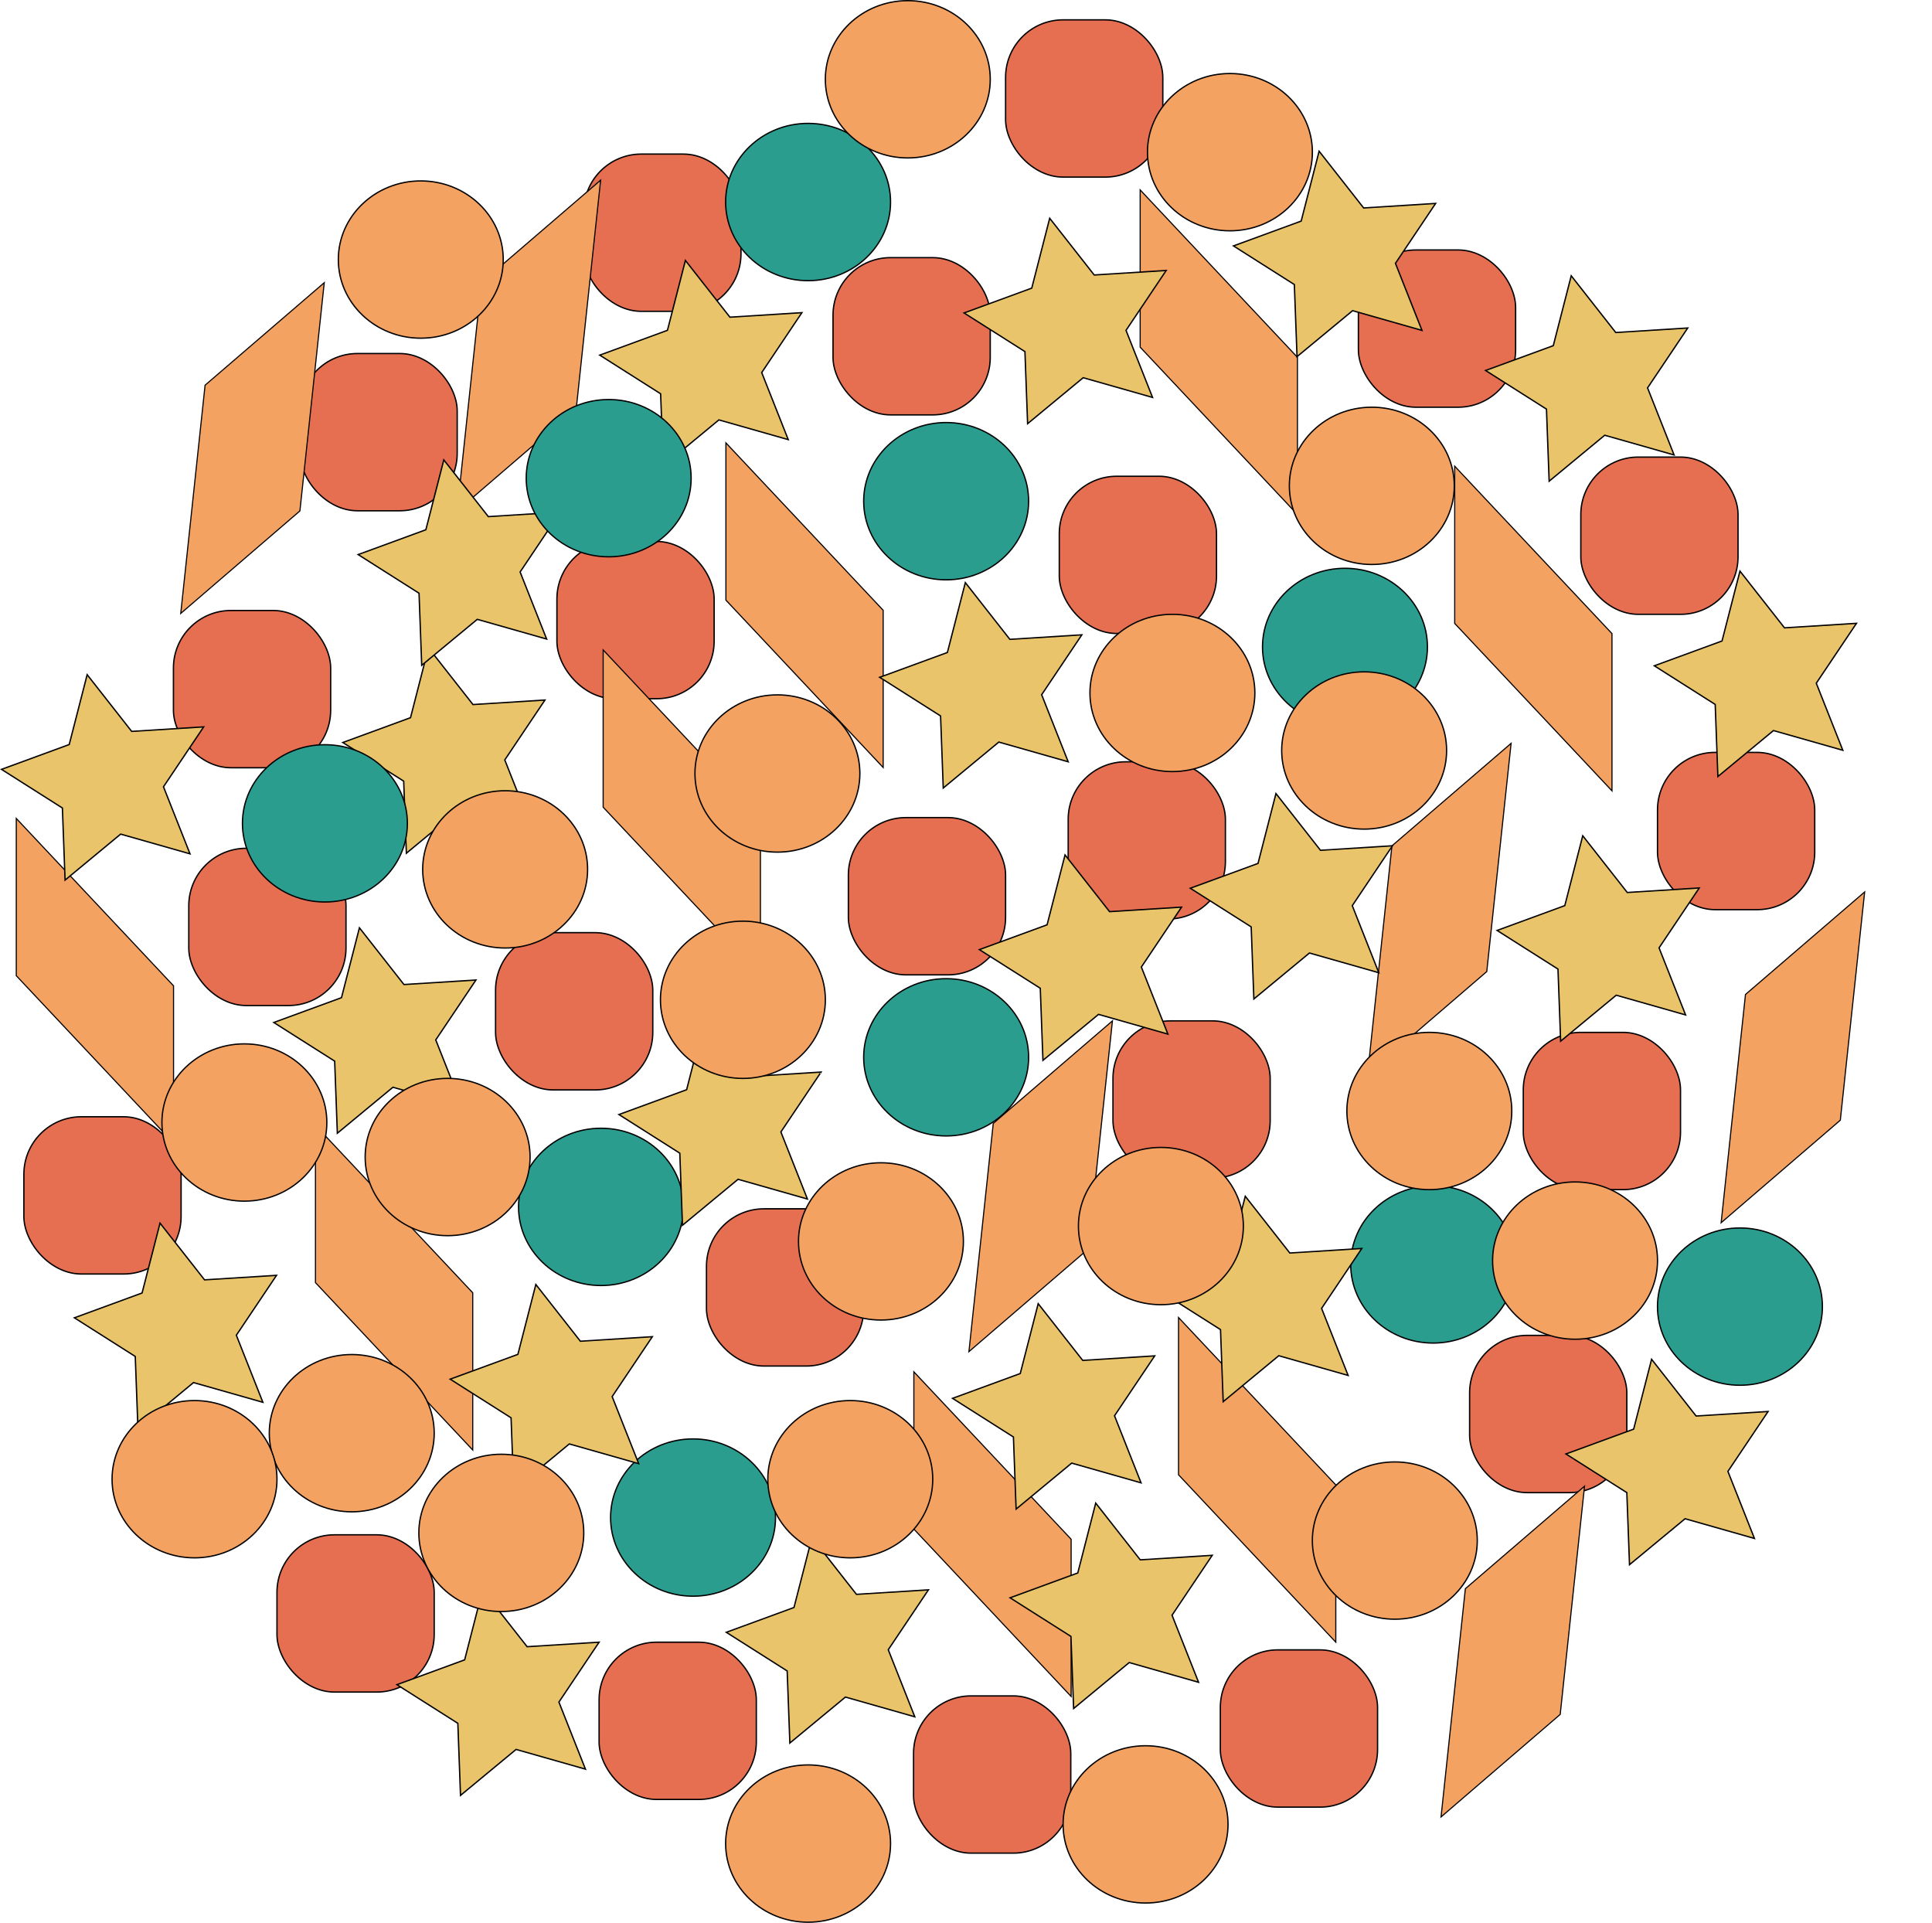 <?xml version="1.0" encoding="UTF-8" standalone="no"?>
<!-- Created with Inkscape (http://www.inkscape.org/) -->

<svg
   xmlns:dc="http://purl.org/dc/elements/1.1/"
   xmlns:cc="http://creativecommons.org/ns#"
   xmlns:rdf="http://www.w3.org/1999/02/22-rdf-syntax-ns#"
   xmlns:svg="http://www.w3.org/2000/svg"
   xmlns="http://www.w3.org/2000/svg"
   xmlns:sodipodi="http://sodipodi.sourceforge.net/DTD/sodipodi-0.dtd"
   xmlns:inkscape="http://www.inkscape.org/namespaces/inkscape"
   width="380.853mm"
   height="378.997mm"
   viewBox="0 0 380.853 378.997"
   version="1.1"
   id="svg955"
   inkscape:version="0.92.3 (2405546, 2018-03-11)"
   sodipodi:docname="logo.svg"
   inkscape:export-filename="/home/martin/bin/lab_page/images/logo.png"
   inkscape:export-xdpi="25"
   inkscape:export-ydpi="25">
  <defs
     id="defs949" />
  <sodipodi:namedview
     id="base"
     pagecolor="#ffffff"
     bordercolor="#666666"
     borderopacity="1.0"
     inkscape:pageopacity="0.0"
     inkscape:pageshadow="2"
     inkscape:zoom="0.35"
     inkscape:cx="1749.4404"
     inkscape:cy="-243.78573"
     inkscape:document-units="mm"
     inkscape:current-layer="layer1"
     showgrid="false"
     fit-margin-top="0"
     fit-margin-left="0"
     fit-margin-right="0"
     fit-margin-bottom="0"
     showborder="false"
     inkscape:window-width="1920"
     inkscape:window-height="1016"
     inkscape:window-x="0"
     inkscape:window-y="27"
     inkscape:window-maximized="1" />
  <g
     inkscape:label="Layer 1"
     inkscape:groupmode="layer"
     id="layer1"
     transform="translate(499.158,294.665)">
    <g
       transform="translate(-550.014,-143.631)"
       id="g847"
       inkscape:export-filename="/home/martin/bin/lab_page/images/logo.svg.png"
       inkscape:export-xdpi="25"
       inkscape:export-ydpi="25">
      <rect
         ry="11.339"
         y="-44.312"
         x="160.64"
         height="30.994"
         width="30.994"
         id="rect102-3-6"
         style="fill:#e76f51;fill-opacity:1;stroke:#000000;stroke-width:0.265" />
      <rect
         ry="11.339"
         y="-100.253"
         x="215.068"
         height="30.994"
         width="30.994"
         id="rect102-3-7"
         style="fill:#e76f51;fill-opacity:1;stroke:#000000;stroke-width:0.265" />
      <rect
         ry="11.339"
         y="-57.164"
         x="259.67"
         height="30.994"
         width="30.994"
         id="rect102-3-5"
         style="fill:#e76f51;fill-opacity:1;stroke:#000000;stroke-width:0.265" />
      <rect
         ry="11.339"
         y="-0.884"
         x="261.427"
         height="30.994"
         width="30.994"
         id="rect102-3-3"
         style="fill:#e76f51;fill-opacity:1;stroke:#000000;stroke-width:0.265" />
      <rect
         ry="11.339"
         y="10.116"
         x="218.092"
         height="30.994"
         width="30.994"
         id="rect102-3-56"
         style="fill:#e76f51;fill-opacity:1;stroke:#000000;stroke-width:0.265" />
      <rect
         ry="11.339"
         y="32.795"
         x="148.545"
         height="30.994"
         width="30.994"
         id="rect102-3-2"
         style="fill:#e76f51;fill-opacity:1;stroke:#000000;stroke-width:0.265" />
      <rect
         ry="11.339"
         y="16.164"
         x="88.068"
         height="30.994"
         width="30.994"
         id="rect102-3-9"
         style="fill:#e76f51;fill-opacity:1;stroke:#000000;stroke-width:0.265" />
      <rect
         ry="11.339"
         y="-30.705"
         x="85.045"
         height="30.994"
         width="30.994"
         id="rect102-3-1"
         style="fill:#e76f51;fill-opacity:1;stroke:#000000;stroke-width:0.265" />
      <rect
         ry="11.339"
         y="-81.354"
         x="109.991"
         height="30.994"
         width="30.994"
         id="rect102-3-27"
         style="fill:#e76f51;fill-opacity:1;stroke:#000000;stroke-width:0.265" />
      <rect
         ry="11.339"
         y="-101.765"
         x="318.634"
         height="30.994"
         width="30.994"
         id="rect102-3-0"
         style="fill:#e76f51;fill-opacity:1;stroke:#000000;stroke-width:0.265" />
      <rect
         ry="11.339"
         y="-60.943"
         x="362.479"
         height="30.994"
         width="30.994"
         id="rect102-3-93"
         style="fill:#e76f51;fill-opacity:1;stroke:#000000;stroke-width:0.265" />
      <rect
         ry="11.339"
         y="-2.735"
         x="377.598"
         height="30.994"
         width="30.994"
         id="rect102-3-60"
         style="fill:#e76f51;fill-opacity:1;stroke:#000000;stroke-width:0.265" />
      <rect
         ry="11.339"
         y="52.449"
         x="351.14"
         height="30.994"
         width="30.994"
         id="rect102-3-62"
         style="fill:#e76f51;fill-opacity:1;stroke:#000000;stroke-width:0.265" />
      <rect
         ry="11.339"
         y="112.17"
         x="340.557"
         height="30.994"
         width="30.994"
         id="rect102-3-61"
         style="fill:#e76f51;fill-opacity:1;stroke:#000000;stroke-width:0.265" />
      <rect
         ry="11.339"
         y="174.158"
         x="291.42"
         height="30.994"
         width="30.994"
         id="rect102-3-8"
         style="fill:#e76f51;fill-opacity:1;stroke:#000000;stroke-width:0.265" />
      <rect
         ry="11.339"
         y="183.229"
         x="230.943"
         height="30.994"
         width="30.994"
         id="rect102-3-79"
         style="fill:#e76f51;fill-opacity:1;stroke:#000000;stroke-width:0.265" />
      <rect
         ry="11.339"
         y="172.646"
         x="168.955"
         height="30.994"
         width="30.994"
         id="rect102-3-20"
         style="fill:#e76f51;fill-opacity:1;stroke:#000000;stroke-width:0.265" />
      <rect
         ry="11.339"
         y="151.479"
         x="105.455"
         height="30.994"
         width="30.994"
         id="rect102-3-23"
         style="fill:#e76f51;fill-opacity:1;stroke:#000000;stroke-width:0.265" />
      <rect
         ry="11.339"
         y="87.223"
         x="190.122"
         height="30.994"
         width="30.994"
         id="rect102-3-75"
         style="fill:#e76f51;fill-opacity:1;stroke:#000000;stroke-width:0.265" />
      <rect
         ry="11.339"
         y="50.182"
         x="270.253"
         height="30.994"
         width="30.994"
         id="rect102-3-92"
         style="fill:#e76f51;fill-opacity:1;stroke:#000000;stroke-width:0.265" />
      <rect
         ry="11.339"
         y="-120.664"
         x="165.932"
         height="30.994"
         width="30.994"
         id="rect102-3-28"
         style="fill:#e76f51;fill-opacity:1;stroke:#000000;stroke-width:0.265" />
      <rect
         ry="11.339"
         y="69.08"
         x="55.562"
         height="30.994"
         width="30.994"
         id="rect102-3-97"
         style="fill:#e76f51;fill-opacity:1;stroke:#000000;stroke-width:0.265" />
      <rect
         ry="11.339"
         y="-147.122"
         x="249.086"
         height="30.994"
         width="30.994"
         id="rect102-3-36"
         style="fill:#e76f51;fill-opacity:1;stroke:#000000;stroke-width:0.265" />
      <rect
         transform="matrix(0.685,0.729,0,1,0,0)"
         y="-270.155"
         x="283.142"
         height="30.994"
         width="45.259"
         id="rect102-1"
         style="fill:#f4a261;fill-opacity:1;stroke:#000000;stroke-width:0.32" />
      <rect
         transform="matrix(0.685,0.729,0,1,0,0)"
         y="-406.923"
         x="402.359"
         height="30.994"
         width="45.259"
         id="rect102-2"
         style="fill:#f4a261;fill-opacity:1;stroke:#000000;stroke-width:0.32" />
      <rect
         transform="matrix(0.685,0.729,0,1,0,0)"
         y="-418.455"
         x="492.877"
         height="30.994"
         width="45.259"
         id="rect102-9"
         style="fill:#f4a261;fill-opacity:1;stroke:#000000;stroke-width:0.32" />
      <rect
         transform="matrix(0.685,0.729,0,1,0,0)"
         y="-192.717"
         x="413.398"
         height="30.994"
         width="45.259"
         id="rect102-31"
         style="fill:#f4a261;fill-opacity:1;stroke:#000000;stroke-width:0.32" />
      <rect
         transform="matrix(0.685,0.729,0,1,0,0)"
         y="-49.525"
         x="165.028"
         height="30.994"
         width="45.259"
         id="rect102-94"
         style="fill:#f4a261;fill-opacity:1;stroke:#000000;stroke-width:0.32" />
      <rect
         transform="matrix(0.685,0.729,0,1,0,0)"
         y="-47.258"
         x="78.926"
         height="30.994"
         width="45.259"
         id="rect102-7"
         style="fill:#f4a261;fill-opacity:1;stroke:#000000;stroke-width:0.32" />
      <rect
         transform="matrix(0.685,0.729,0,1,0,0)"
         y="-203.593"
         x="247.818"
         height="30.994"
         width="45.259"
         id="rect102-8"
         style="fill:#f4a261;fill-opacity:1;stroke:#000000;stroke-width:0.32" />
      <rect
         transform="matrix(0.685,0.729,0,1,0,0)"
         y="-126.489"
         x="337.231"
         height="30.994"
         width="45.259"
         id="rect102-4"
         style="fill:#f4a261;fill-opacity:1;stroke:#000000;stroke-width:0.32" />
      <rect
         transform="matrix(-0.106,0.994,-0.758,0.652,0,0)"
         y="-505.84"
         x="327.249"
         height="30.994"
         width="45.259"
         id="rect102-5"
         style="fill:#f4a261;fill-opacity:1;stroke:#000000;stroke-width:0.32" />
      <rect
         transform="matrix(-0.106,0.994,-0.758,0.652,0,0)"
         y="-611.609"
         x="426.095"
         height="30.994"
         width="45.259"
         id="rect102-0"
         style="fill:#f4a261;fill-opacity:1;stroke:#000000;stroke-width:0.32" />
      <rect
         transform="matrix(-0.106,0.994,-0.758,0.652,0,0)"
         y="-549.547"
         x="503.215"
         height="30.994"
         width="45.259"
         id="rect102-36"
         style="fill:#f4a261;fill-opacity:1;stroke:#000000;stroke-width:0.32" />
      <rect
         inkscape:transform-center-y="-21.922619"
         inkscape:transform-center-x="5.2916667"
         transform="matrix(-0.106,0.994,-0.758,0.652,0,0)"
         y="-227.948"
         x="33.296"
         height="30.994"
         width="45.259"
         id="rect102-10"
         style="fill:#f4a261;fill-opacity:1;stroke:#000000;stroke-width:0.32" />
      <ellipse
         ry="15.5"
         rx="16.256"
         cy="57.363"
         cx="237.369"
         id="path12-6"
         style="fill:#2a9d8f;fill-opacity:1;stroke:#000000;stroke-width:0.259" />
      <ellipse
         ry="15.5"
         rx="16.256"
         cy="-52.25"
         cx="237.369"
         id="path12-3"
         style="fill:#2a9d8f;fill-opacity:1;stroke:#000000;stroke-width:0.259" />
      <ellipse
         ry="15.5"
         rx="16.256"
         cy="-111.214"
         cx="210.155"
         id="path12-2"
         style="fill:#2a9d8f;fill-opacity:1;stroke:#000000;stroke-width:0.259" />
      <ellipse
         ry="15.5"
         rx="16.256"
         cy="86.845"
         cx="169.333"
         id="path12-0"
         style="fill:#2a9d8f;fill-opacity:1;stroke:#000000;stroke-width:0.259" />
      <ellipse
         ry="15.5"
         rx="16.256"
         cy="148.077"
         cx="187.476"
         id="path12-61"
         style="fill:#2a9d8f;fill-opacity:1;stroke:#000000;stroke-width:0.259" />
      <ellipse
         ry="15.5"
         rx="16.256"
         cy="98.185"
         cx="333.375"
         id="path12-5"
         style="fill:#2a9d8f;fill-opacity:1;stroke:#000000;stroke-width:0.259" />
      <ellipse
         ry="15.5"
         rx="16.256"
         cy="106.5"
         cx="393.851"
         id="path12-54"
         style="fill:#2a9d8f;fill-opacity:1;stroke:#000000;stroke-width:0.259" />
      <ellipse
         ry="15.5"
         rx="16.256"
         cy="-23.524"
         cx="315.988"
         id="path12-7"
         style="fill:#2a9d8f;fill-opacity:1;stroke:#000000;stroke-width:0.259" />
      <rect
         inkscape:transform-center-y="-21.922619"
         inkscape:transform-center-x="5.2916667"
         transform="matrix(-0.106,0.994,-0.758,0.652,0,0)"
         y="-400.164"
         x="312.964"
         height="30.994"
         width="45.259"
         id="rect102-10-6"
         style="fill:#f4a261;fill-opacity:1;stroke:#000000;stroke-width:0.32" />
      <rect
         inkscape:transform-center-y="-21.922619"
         inkscape:transform-center-x="5.2916667"
         transform="matrix(-0.106,0.994,-0.758,0.652,0,0)"
         y="-151.948"
         x="3.773"
         height="30.994"
         width="45.259"
         id="rect102-10-5"
         style="fill:#f4a261;fill-opacity:1;stroke:#000000;stroke-width:0.32" />
      <path
         inkscape:transform-center-y="-0.70730875"
         inkscape:transform-center-x="1.3598963"
         d="m 155.593,11.967 -13.675,-3.888 -10.955,9.061 -0.528,-14.207 -12.003,-7.619 13.348,-4.893 3.537,-13.77 8.778,11.183 14.189,-0.891 -7.923,11.804 z"
         inkscape:randomized="0"
         inkscape:rounded="0"
         inkscape:flatsided="false"
         sodipodi:arg2="1.3637583"
         sodipodi:arg1="0.73543977"
         sodipodi:r2="10.704136"
         sodipodi:r1="21.408272"
         sodipodi:cy="-2.3959112"
         sodipodi:cx="139.71817"
         sodipodi:sides="5"
         id="path100-6"
         style="fill:#e9c46a;fill-opacity:1;stroke:#000000;stroke-width:0.265"
         sodipodi:type="star" />
      <path
         inkscape:transform-center-y="-0.70730875"
         inkscape:transform-center-x="1.3598963"
         d="m 102.677,125.36 -13.675,-3.888 -10.955,9.061 -0.528,-14.207 -12.003,-7.619 13.348,-4.893 3.537,-13.77 8.778,11.183 14.189,-0.891 -7.923,11.804 z"
         inkscape:randomized="0"
         inkscape:rounded="0"
         inkscape:flatsided="false"
         sodipodi:arg2="1.3637583"
         sodipodi:arg1="0.73543977"
         sodipodi:r2="10.704136"
         sodipodi:r1="21.408272"
         sodipodi:cy="110.99695"
         sodipodi:cx="86.801506"
         sodipodi:sides="5"
         id="path100-9"
         style="fill:#e9c46a;fill-opacity:1;stroke:#000000;stroke-width:0.265"
         sodipodi:type="star" />
      <path
         inkscape:transform-center-y="-0.70730875"
         inkscape:transform-center-x="1.3598963"
         d="m 141.986,67.152 -13.675,-3.888 -10.955,9.061 -0.528,-14.207 -12.003,-7.619 13.348,-4.893 3.537,-13.77 8.778,11.183 14.189,-0.891 -7.923,11.804 z"
         inkscape:randomized="0"
         inkscape:rounded="0"
         inkscape:flatsided="false"
         sodipodi:arg2="1.3637583"
         sodipodi:arg1="0.73543977"
         sodipodi:r2="10.704136"
         sodipodi:r1="21.408272"
         sodipodi:cy="52.788612"
         sodipodi:cx="126.11103"
         sodipodi:sides="5"
         id="path100-3"
         style="fill:#e9c46a;fill-opacity:1;stroke:#000000;stroke-width:0.265"
         sodipodi:type="star" />
      <path
         inkscape:transform-center-y="-0.70730875"
         inkscape:transform-center-x="1.3598963"
         d="m 278.057,-72.699 -13.675,-3.888 -10.955,9.061 -0.528,-14.207 -12.003,-7.619 13.348,-4.893 3.537,-13.77 8.778,11.183 14.189,-0.891 -7.923,11.804 z"
         inkscape:randomized="0"
         inkscape:rounded="0"
         inkscape:flatsided="false"
         sodipodi:arg2="1.3637583"
         sodipodi:arg1="0.73543977"
         sodipodi:r2="10.704136"
         sodipodi:r1="21.408272"
         sodipodi:cy="-87.062576"
         sodipodi:cx="262.18246"
         sodipodi:sides="5"
         id="path100-7"
         style="fill:#e9c46a;fill-opacity:1;stroke:#000000;stroke-width:0.265"
         sodipodi:type="star" />
      <path
         inkscape:transform-center-y="-0.70730875"
         inkscape:transform-center-x="1.3598963"
         d="m 331.168,-85.912 -13.675,-3.888 -10.955,9.061 -0.528,-14.207 -12.003,-7.619 13.348,-4.893 3.537,-13.77 8.778,11.183 14.189,-0.891 -7.923,11.804 z"
         inkscape:randomized="0"
         inkscape:rounded="0"
         inkscape:flatsided="false"
         sodipodi:arg2="1.3637583"
         sodipodi:arg1="0.73543977"
         sodipodi:r2="10.704136"
         sodipodi:r1="21.408272"
         sodipodi:cy="-100.27545"
         sodipodi:cx="315.29318"
         sodipodi:sides="5"
         id="path100-4"
         style="fill:#e9c46a;fill-opacity:1;stroke:#000000;stroke-width:0.265"
         sodipodi:type="star" />
      <path
         inkscape:transform-center-y="-0.70730875"
         inkscape:transform-center-x="1.3598963"
         d="m 261.427,-0.884 -13.675,-3.888 -10.955,9.061 -0.528,-14.207 -12.003,-7.619 13.348,-4.893 3.537,-13.77 8.778,11.183 14.189,-0.891 -7.923,11.804 z"
         inkscape:randomized="0"
         inkscape:rounded="0"
         inkscape:flatsided="false"
         sodipodi:arg2="1.3637583"
         sodipodi:arg1="0.73543977"
         sodipodi:r2="10.704136"
         sodipodi:r1="21.408272"
         sodipodi:cy="-15.247102"
         sodipodi:cx="245.55151"
         sodipodi:sides="5"
         id="path100-5"
         style="fill:#e9c46a;fill-opacity:1;stroke:#000000;stroke-width:0.265"
         sodipodi:type="star" />
      <path
         inkscape:transform-center-y="-0.70730875"
         inkscape:transform-center-x="1.3598963"
         d="m 322.659,40.693 -13.675,-3.888 -10.955,9.061 -0.528,-14.207 -12.003,-7.619 13.348,-4.893 3.537,-13.77 8.778,11.183 14.189,-0.891 -7.923,11.804 z"
         inkscape:randomized="0"
         inkscape:rounded="0"
         inkscape:flatsided="false"
         sodipodi:arg2="1.3637583"
         sodipodi:arg1="0.73543977"
         sodipodi:r2="10.704136"
         sodipodi:r1="21.408272"
         sodipodi:cy="26.330278"
         sodipodi:cx="306.78366"
         sodipodi:sides="5"
         id="path100-2"
         style="fill:#e9c46a;fill-opacity:1;stroke:#000000;stroke-width:0.265"
         sodipodi:type="star" />
      <path
         inkscape:transform-center-y="-0.70730875"
         inkscape:transform-center-x="1.3598963"
         d="m 316.611,120.068 -13.675,-3.888 -10.955,9.061 -0.528,-14.207 -12.003,-7.619 13.348,-4.893 3.537,-13.77 8.778,11.183 14.189,-0.891 -7.923,11.804 z"
         inkscape:randomized="0"
         inkscape:rounded="0"
         inkscape:flatsided="false"
         sodipodi:arg2="1.3637583"
         sodipodi:arg1="0.73543977"
         sodipodi:r2="10.704136"
         sodipodi:r1="21.408272"
         sodipodi:cy="105.70528"
         sodipodi:cx="300.73602"
         sodipodi:sides="5"
         id="path100-54"
         style="fill:#e9c46a;fill-opacity:1;stroke:#000000;stroke-width:0.265"
         sodipodi:type="star" />
      <path
         inkscape:transform-center-y="-0.70730875"
         inkscape:transform-center-x="1.3598963"
         d="m 275.79,141.235 -13.675,-3.888 -10.955,9.061 -0.528,-14.207 -12.003,-7.619 13.348,-4.893 3.537,-13.77 8.778,11.183 14.189,-0.891 -7.923,11.804 z"
         inkscape:randomized="0"
         inkscape:rounded="0"
         inkscape:flatsided="false"
         sodipodi:arg2="1.3637583"
         sodipodi:arg1="0.73543977"
         sodipodi:r2="10.704136"
         sodipodi:r1="21.408272"
         sodipodi:cy="126.87195"
         sodipodi:cx="259.91461"
         sodipodi:sides="5"
         id="path100-74"
         style="fill:#e9c46a;fill-opacity:1;stroke:#000000;stroke-width:0.265"
         sodipodi:type="star" />
      <path
         inkscape:transform-center-y="-0.70730875"
         inkscape:transform-center-x="1.3598963"
         d="m 210.022,85.295 -13.675,-3.888 -10.955,9.061 -0.528,-14.207 -12.003,-7.619 13.348,-4.893 3.537,-13.77 8.778,11.183 14.189,-0.891 -7.923,11.804 z"
         inkscape:randomized="0"
         inkscape:rounded="0"
         inkscape:flatsided="false"
         sodipodi:arg2="1.3637583"
         sodipodi:arg1="0.73543977"
         sodipodi:r2="10.704136"
         sodipodi:r1="21.408272"
         sodipodi:cy="70.931473"
         sodipodi:cx="194.14674"
         sodipodi:sides="5"
         id="path100-43"
         style="fill:#e9c46a;fill-opacity:1;stroke:#000000;stroke-width:0.265"
         sodipodi:type="star" />
      <path
         inkscape:transform-center-y="-0.70730875"
         inkscape:transform-center-x="1.3598963"
         d="m 176.76,137.455 -13.675,-3.888 -10.955,9.061 -0.528,-14.207 -12.003,-7.619 13.348,-4.893 3.537,-13.77 8.778,11.183 14.189,-0.891 -7.923,11.804 z"
         inkscape:randomized="0"
         inkscape:rounded="0"
         inkscape:flatsided="false"
         sodipodi:arg2="1.3637583"
         sodipodi:arg1="0.73543977"
         sodipodi:r2="10.704136"
         sodipodi:r1="21.408272"
         sodipodi:cy="123.09218"
         sodipodi:cx="160.88484"
         sodipodi:sides="5"
         id="path100-0"
         style="fill:#e9c46a;fill-opacity:1;stroke:#000000;stroke-width:0.265"
         sodipodi:type="star" />
      <path
         inkscape:transform-center-y="-0.70730875"
         inkscape:transform-center-x="1.3598963"
         d="m 166.265,197.668 -13.675,-3.888 -10.955,9.061 -0.528,-14.207 -12.003,-7.619 13.348,-4.893 3.537,-13.77 8.778,11.183 14.189,-0.891 -7.923,11.804 z"
         inkscape:randomized="0"
         inkscape:rounded="0"
         inkscape:flatsided="false"
         sodipodi:arg2="1.3637583"
         sodipodi:arg1="0.73543977"
         sodipodi:r2="10.704136"
         sodipodi:r1="21.408272"
         sodipodi:cy="183.3054"
         sodipodi:cx="150.38959"
         sodipodi:sides="5"
         id="path100-78"
         style="fill:#e9c46a;fill-opacity:1;stroke:#000000;stroke-width:0.265"
         sodipodi:type="star" />
      <path
         inkscape:transform-center-y="-0.70730875"
         inkscape:transform-center-x="1.3598963"
         d="m 231.188,187.348 -13.675,-3.888 -10.955,9.061 -0.528,-14.207 -12.003,-7.619 13.348,-4.893 3.537,-13.77 8.778,11.183 14.189,-0.891 -7.923,11.804 z"
         inkscape:randomized="0"
         inkscape:rounded="0"
         inkscape:flatsided="false"
         sodipodi:arg2="1.3637583"
         sodipodi:arg1="0.73543977"
         sodipodi:r2="10.704136"
         sodipodi:r1="21.408272"
         sodipodi:cy="172.98505"
         sodipodi:cx="215.31342"
         sodipodi:sides="5"
         id="path100-68"
         style="fill:#e9c46a;fill-opacity:1;stroke:#000000;stroke-width:0.265"
         sodipodi:type="star" />
      <path
         inkscape:transform-center-y="-0.70730875"
         inkscape:transform-center-x="1.3598963"
         d="m 287.129,180.545 -13.675,-3.888 -10.955,9.061 -0.528,-14.207 -12.003,-7.619 13.348,-4.893 3.537,-13.77 8.778,11.183 14.189,-0.891 -7.923,11.804 z"
         inkscape:randomized="0"
         inkscape:rounded="0"
         inkscape:flatsided="false"
         sodipodi:arg2="1.3637583"
         sodipodi:arg1="0.73543977"
         sodipodi:r2="10.704136"
         sodipodi:r1="21.408272"
         sodipodi:cy="166.18147"
         sodipodi:cx="271.25388"
         sodipodi:sides="5"
         id="path100-8"
         style="fill:#e9c46a;fill-opacity:1;stroke:#000000;stroke-width:0.265"
         sodipodi:type="star" />
      <path
         inkscape:transform-center-y="-0.70730875"
         inkscape:transform-center-x="1.3598963"
         d="m 396.708,152.197 -13.675,-3.888 -10.955,9.061 -0.528,-14.207 -12.003,-7.619 13.348,-4.893 3.537,-13.77 8.778,11.183 14.189,-0.891 -7.923,11.804 z"
         inkscape:randomized="0"
         inkscape:rounded="0"
         inkscape:flatsided="false"
         sodipodi:arg2="1.3637583"
         sodipodi:arg1="0.73543977"
         sodipodi:r2="10.704136"
         sodipodi:r1="21.408272"
         sodipodi:cy="137.83391"
         sodipodi:cx="380.83347"
         sodipodi:sides="5"
         id="path100-431"
         style="fill:#e9c46a;fill-opacity:1;stroke:#000000;stroke-width:0.265"
         sodipodi:type="star" />
      <path
         inkscape:transform-center-y="-0.70730875"
         inkscape:transform-center-x="1.3598963"
         d="m 158.617,-25.074 -13.675,-3.888 -10.955,9.061 -0.528,-14.207 -12.003,-7.619 13.348,-4.893 3.537,-13.77 8.778,11.183 14.189,-0.891 -7.923,11.804 z"
         inkscape:randomized="0"
         inkscape:rounded="0"
         inkscape:flatsided="false"
         sodipodi:arg2="1.3637583"
         sodipodi:arg1="0.73543977"
         sodipodi:r2="10.704136"
         sodipodi:r1="21.408272"
         sodipodi:cy="-39.437576"
         sodipodi:cx="142.74197"
         sodipodi:sides="5"
         id="path100-49"
         style="fill:#e9c46a;fill-opacity:1;stroke:#000000;stroke-width:0.265"
         sodipodi:type="star" />
      <path
         inkscape:transform-center-y="-0.70730875"
         inkscape:transform-center-x="1.3598963"
         d="m 206.242,-64.384 -13.675,-3.888 -10.955,9.061 -0.528,-14.207 -12.003,-7.619 13.348,-4.893 3.537,-13.77 8.778,11.183 14.189,-0.891 -7.923,11.804 z"
         inkscape:randomized="0"
         inkscape:rounded="0"
         inkscape:flatsided="false"
         sodipodi:arg2="1.3637583"
         sodipodi:arg1="0.73543977"
         sodipodi:r2="10.704136"
         sodipodi:r1="21.408272"
         sodipodi:cy="-78.747101"
         sodipodi:cx="190.36697"
         sodipodi:sides="5"
         id="path100-20"
         style="fill:#e9c46a;fill-opacity:1;stroke:#000000;stroke-width:0.265"
         sodipodi:type="star" />
      <path
         inkscape:transform-center-y="-0.70730875"
         inkscape:transform-center-x="1.3598963"
         d="m 380.867,-61.36 -13.675,-3.888 -10.955,9.061 -0.528,-14.207 -12.003,-7.619 13.348,-4.893 3.537,-13.77 8.778,11.183 14.189,-0.891 -7.923,11.804 z"
         inkscape:randomized="0"
         inkscape:rounded="0"
         inkscape:flatsided="false"
         sodipodi:arg2="1.3637583"
         sodipodi:arg1="0.73543977"
         sodipodi:r2="10.704136"
         sodipodi:r1="21.408272"
         sodipodi:cy="-75.723289"
         sodipodi:cx="364.99197"
         sodipodi:sides="5"
         id="path100-689"
         style="fill:#e9c46a;fill-opacity:1;stroke:#000000;stroke-width:0.265"
         sodipodi:type="star" />
      <path
         inkscape:transform-center-y="-0.70730875"
         inkscape:transform-center-x="1.3598963"
         d="M 88.313,17.259 74.639,13.371 63.684,22.432 63.156,8.226 51.153,0.607 l 13.348,-4.893 3.537,-13.77 8.778,11.183 14.189,-0.891 -7.923,11.804 z"
         inkscape:randomized="0"
         inkscape:rounded="0"
         inkscape:flatsided="false"
         sodipodi:arg2="1.3637583"
         sodipodi:arg1="0.73543977"
         sodipodi:r2="10.704136"
         sodipodi:r1="21.408272"
         sodipodi:cy="2.8957555"
         sodipodi:cx="72.438416"
         sodipodi:sides="5"
         id="path100-26"
         style="fill:#e9c46a;fill-opacity:1;stroke:#000000;stroke-width:0.265"
         sodipodi:type="star" />
      <path
         inkscape:transform-center-y="-0.70730875"
         inkscape:transform-center-x="1.3598963"
         d="m 414.129,-3.152 -13.675,-3.888 -10.955,9.061 -0.528,-14.207 -12.003,-7.619 13.348,-4.893 3.537,-13.77 8.778,11.183 14.189,-0.891 -7.923,11.804 z"
         inkscape:randomized="0"
         inkscape:rounded="0"
         inkscape:flatsided="false"
         sodipodi:arg2="1.3637583"
         sodipodi:arg1="0.73543977"
         sodipodi:r2="10.704136"
         sodipodi:r1="21.408272"
         sodipodi:cy="-17.514959"
         sodipodi:cx="398.25388"
         sodipodi:sides="5"
         id="path100-64"
         style="fill:#e9c46a;fill-opacity:1;stroke:#000000;stroke-width:0.265"
         sodipodi:type="star" />
      <path
         inkscape:transform-center-y="-0.70730875"
         inkscape:transform-center-x="1.3598963"
         d="m 383.135,49.009 -13.675,-3.888 -10.955,9.061 -0.528,-14.207 -12.003,-7.619 13.348,-4.893 3.537,-13.77 8.778,11.183 14.189,-0.891 -7.923,11.804 z"
         inkscape:randomized="0"
         inkscape:rounded="0"
         inkscape:flatsided="false"
         sodipodi:arg2="1.3637583"
         sodipodi:arg1="0.73543977"
         sodipodi:r2="10.704136"
         sodipodi:r1="21.408272"
         sodipodi:cy="34.645756"
         sodipodi:cx="367.25983"
         sodipodi:sides="5"
         id="path100-95"
         style="fill:#e9c46a;fill-opacity:1;stroke:#000000;stroke-width:0.265"
         sodipodi:type="star" />
      <path
         inkscape:transform-center-y="-0.70730875"
         inkscape:transform-center-x="1.3598963"
         d="m 281.081,52.789 -13.675,-3.888 -10.955,9.061 -0.528,-14.207 -12.003,-7.619 13.348,-4.893 3.537,-13.77 8.778,11.183 14.189,-0.891 -7.923,11.804 z"
         inkscape:randomized="0"
         inkscape:rounded="0"
         inkscape:flatsided="false"
         sodipodi:arg2="1.3637583"
         sodipodi:arg1="0.73543977"
         sodipodi:r2="10.704136"
         sodipodi:r1="21.408272"
         sodipodi:cy="38.425518"
         sodipodi:cx="265.20627"
         sodipodi:sides="5"
         id="path100-04"
         style="fill:#e9c46a;fill-opacity:1;stroke:#000000;stroke-width:0.265"
         sodipodi:type="star" />
      <ellipse
         ry="15.5"
         rx="16.256"
         cy="1.423"
         cx="204.107"
         id="path12-8"
         style="fill:#f4a261;fill-opacity:1;stroke:#000000;stroke-width:0.259" />
      <ellipse
         ry="15.5"
         rx="16.256"
         cy="-55.274"
         cx="321.28"
         id="path12-71"
         style="fill:#f4a261;fill-opacity:1;stroke:#000000;stroke-width:0.259" />
      <ellipse
         ry="15.5"
         rx="16.256"
         cy="131.446"
         cx="120.196"
         id="path12-72"
         style="fill:#f4a261;fill-opacity:1;stroke:#000000;stroke-width:0.259" />
      <ellipse
         ry="15.5"
         rx="16.256"
         cy="20.321"
         cx="150.435"
         id="path12-722"
         style="fill:#f4a261;fill-opacity:1;stroke:#000000;stroke-width:0.259" />
      <ellipse
         ry="15.5"
         rx="16.256"
         cy="93.649"
         cx="224.518"
         id="path12-610"
         style="fill:#f4a261;fill-opacity:1;stroke:#000000;stroke-width:0.259" />
      <ellipse
         ry="15.5"
         rx="16.256"
         cy="152.613"
         cx="325.815"
         id="path12-615"
         style="fill:#f4a261;fill-opacity:1;stroke:#000000;stroke-width:0.259" />
      <ellipse
         ry="15.5"
         rx="16.256"
         cy="67.946"
         cx="332.619"
         id="path12-9"
         style="fill:#f4a261;fill-opacity:1;stroke:#000000;stroke-width:0.259" />
      <ellipse
         ry="15.5"
         rx="16.256"
         cy="140.518"
         cx="218.47"
         id="path12-4"
         style="fill:#f4a261;fill-opacity:1;stroke:#000000;stroke-width:0.259" />
      <ellipse
         ry="15.5"
         rx="16.256"
         cy="151.101"
         cx="149.679"
         id="path12-90"
         style="fill:#f4a261;fill-opacity:1;stroke:#000000;stroke-width:0.259" />
      <ellipse
         ry="15.5"
         rx="16.256"
         cy="70.214"
         cx="99.03"
         id="path12-91"
         style="fill:#f4a261;fill-opacity:1;stroke:#000000;stroke-width:0.259" />
      <ellipse
         ry="15.5"
         rx="16.256"
         cy="140.518"
         cx="89.202"
         id="path12-77"
         style="fill:#f4a261;fill-opacity:1;stroke:#000000;stroke-width:0.259" />
      <ellipse
         ry="15.5"
         rx="16.256"
         cy="212.333"
         cx="210.155"
         id="path12-1"
         style="fill:#f4a261;fill-opacity:1;stroke:#000000;stroke-width:0.259" />
      <ellipse
         ry="15.5"
         rx="16.256"
         cy="208.554"
         cx="276.679"
         id="path12-15"
         style="fill:#f4a261;fill-opacity:1;stroke:#000000;stroke-width:0.259" />
      <ellipse
         ry="15.5"
         rx="16.256"
         cy="-99.875"
         cx="133.804"
         id="path12-97"
         style="fill:#f4a261;fill-opacity:1;stroke:#000000;stroke-width:0.259" />
      <ellipse
         ry="15.5"
         rx="16.256"
         cy="-135.405"
         cx="229.81"
         id="path12-76"
         style="fill:#f4a261;fill-opacity:1;stroke:#000000;stroke-width:0.259" />
      <ellipse
         inkscape:transform-center-y="3.7797619"
         inkscape:transform-center-x="-3.0238095"
         ry="15.5"
         rx="16.256"
         cy="-121.042"
         cx="293.31"
         id="path12-73"
         style="fill:#f4a261;fill-opacity:1;stroke:#000000;stroke-width:0.259" />
      <ellipse
         ry="15.5"
         rx="16.256"
         cy="-14.452"
         cx="281.97"
         id="path12-65"
         style="fill:#f4a261;fill-opacity:1;stroke:#000000;stroke-width:0.259" />
      <ellipse
         ry="15.5"
         rx="16.256"
         cy="-3.113"
         cx="319.768"
         id="path12-63"
         style="fill:#f4a261;fill-opacity:1;stroke:#000000;stroke-width:0.259" />
      <ellipse
         ry="15.5"
         rx="16.256"
         cy="90.625"
         cx="279.702"
         id="path12-94"
         style="fill:#f4a261;fill-opacity:1;stroke:#000000;stroke-width:0.259" />
      <ellipse
         ry="15.5"
         rx="16.256"
         cy="97.429"
         cx="361.345"
         id="path12-81"
         style="fill:#f4a261;fill-opacity:1;stroke:#000000;stroke-width:0.259" />
      <ellipse
         ry="15.5"
         rx="16.256"
         cy="46.024"
         cx="197.304"
         id="path12-29"
         style="fill:#f4a261;fill-opacity:1;stroke:#000000;stroke-width:0.259" />
      <ellipse
         ry="15.5"
         rx="16.256"
         cy="77.018"
         cx="139.095"
         id="path12-39"
         style="fill:#f4a261;fill-opacity:1;stroke:#000000;stroke-width:0.259" />
      <ellipse
         ry="15.5"
         rx="16.256"
         cy="11.25"
         cx="114.905"
         id="path12-0-0"
         style="fill:#2a9d8f;fill-opacity:1;stroke:#000000;stroke-width:0.259" />
      <ellipse
         ry="15.5"
         rx="16.256"
         cy="-56.786"
         cx="170.845"
         id="path12-0-8"
         style="fill:#2a9d8f;fill-opacity:1;stroke:#000000;stroke-width:0.259" />
    </g>
  </g>
</svg>
